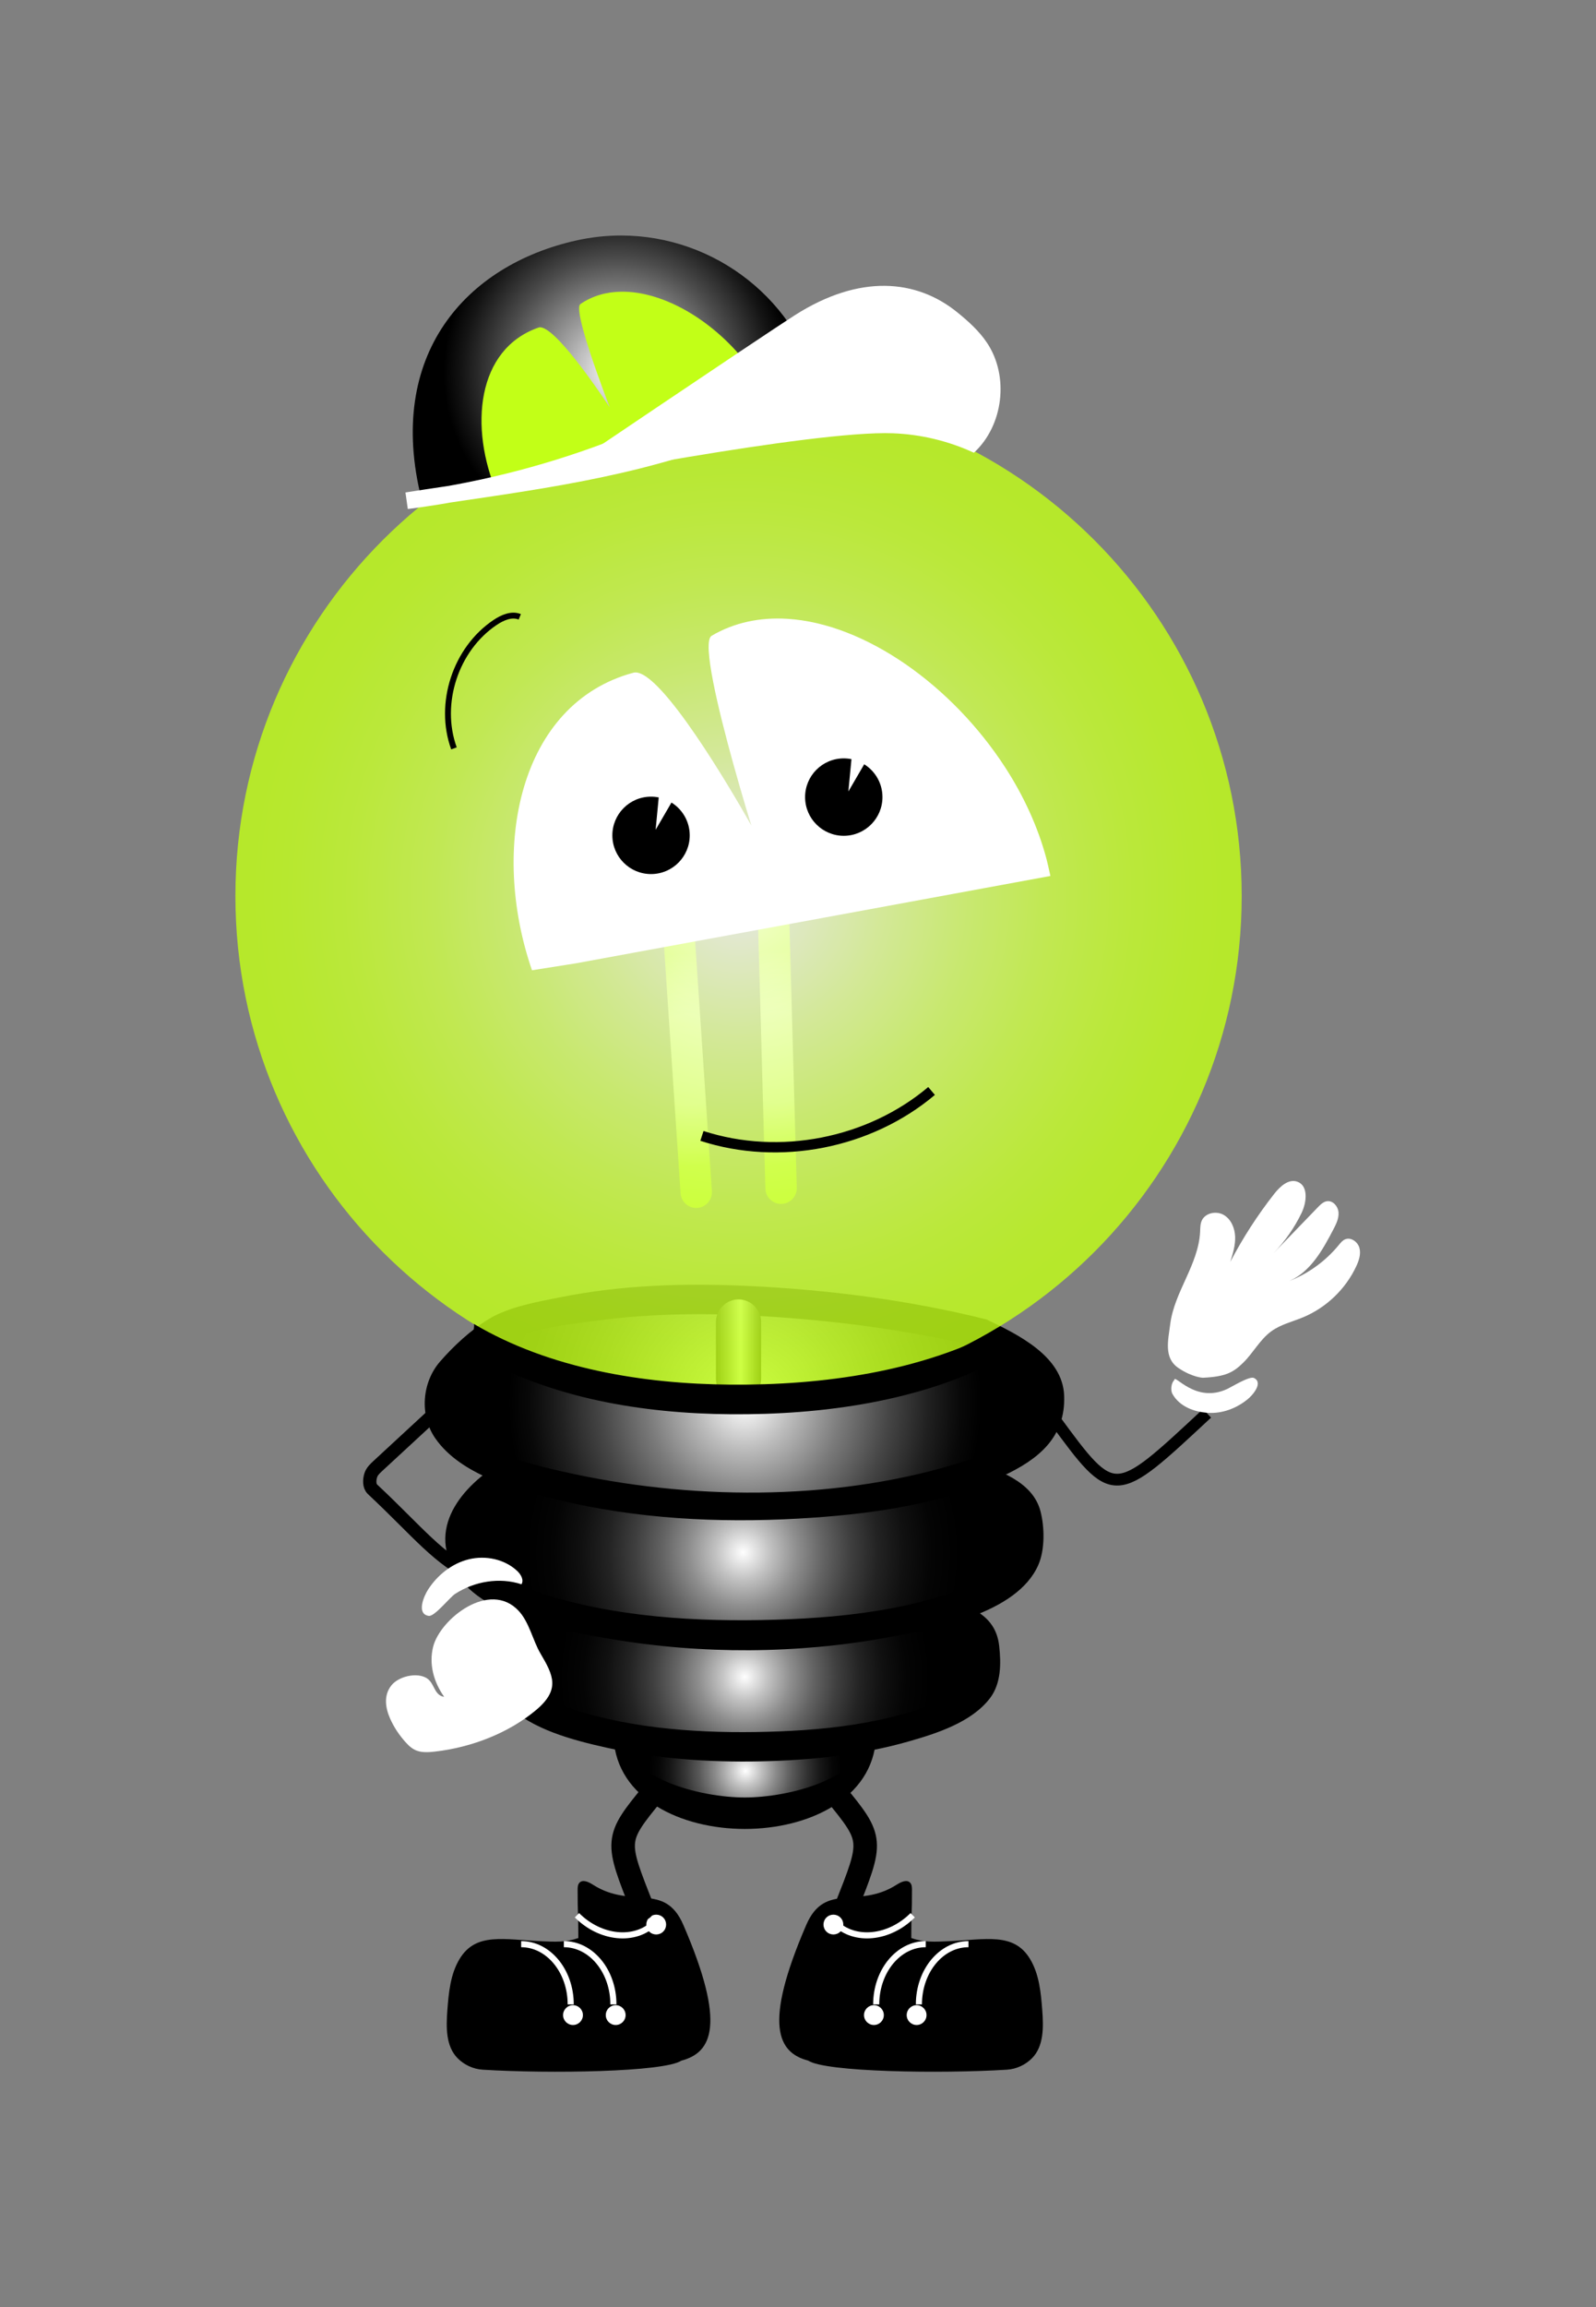 <?xml version="1.0" encoding="UTF-8" standalone="no"?>
<!-- Generator: Adobe Illustrator 16.0.0, SVG Export Plug-In . SVG Version: 6.00 Build 0)  -->

<svg
   xmlns:dc="http://purl.org/dc/elements/1.1/"
   xmlns:cc="http://creativecommons.org/ns#"
   xmlns:rdf="http://www.w3.org/1999/02/22-rdf-syntax-ns#"
   xmlns:svg="http://www.w3.org/2000/svg"
   xmlns="http://www.w3.org/2000/svg"
   xmlns:xlink="http://www.w3.org/1999/xlink"
   xmlns:sodipodi="http://sodipodi.sourceforge.net/DTD/sodipodi-0.dtd"
   xmlns:inkscape="http://www.inkscape.org/namespaces/inkscape"
   version="1.1"
   id="Layer_1"
   x="0px"
   y="0px"
   width="271.196"
   height="391.866"
   viewBox="0 0 271.196 391.866"
   enable-background="new 0 0 1847.91 675"
   xml:space="preserve"
   sodipodi:docname="lumme2.svg"
   inkscape:version="0.92.2 (5c3e80d, 2017-08-06)"><rect x="0" y="0" width="271.196" height="391.866" fill="#808080" stroke="none"/><defs
     id="defs96186"><defs
       id="defs78053"><rect
         height="675"
         width="1847.91"
         id="SVGID_1_"
         x="0"
         y="0" /></defs><clipPath
       id="SVGID_2_"><use
         id="use78055"
         overflow="visible"
         xlink:href="#SVGID_1_"
         style="overflow:visible"
         x="0"
         y="0"
         width="100%"
         height="100%" /></clipPath><defs
       id="defs79361"><rect
         id="SVGID_165_"
         width="1847.908"
         height="675"
         x="0"
         y="0" /></defs><clipPath
       id="SVGID_166_"><use
         xlink:href="#SVGID_165_"
         overflow="visible"
         id="use79363"
         style="overflow:visible"
         x="0"
         y="0"
         width="100%"
         height="100%" /></clipPath><defs
       id="defs78488"><rect
         id="SVGID_50_"
         width="1847.908"
         height="675"
         x="0"
         y="0" /></defs><clipPath
       id="SVGID_51_"><use
         xlink:href="#SVGID_50_"
         overflow="visible"
         id="use78490"
         style="overflow:visible"
         x="0"
         y="0"
         width="100%"
         height="100%" /></clipPath><linearGradient
       id="SVGID_52_"
       gradientUnits="userSpaceOnUse"
       x1="0"
       y1="675.002"
       x2="1"
       y2="675.002"
       gradientTransform="matrix(13.717,-0.8,-0.8,-13.717,755.409,9692.904)"><stop
         offset="0"
         style="stop-color:#000000"
         id="stop78541" /><stop
         offset="0.546"
         style="stop-color:#FFFFFF"
         id="stop78543" /><stop
         offset="1"
         style="stop-color:#000000"
         id="stop78545" /></linearGradient><defs
       id="defs78294"><rect
         id="SVGID_30_"
         width="1847.908"
         height="675"
         x="0"
         y="0" /></defs><clipPath
       id="SVGID_31_"><use
         xlink:href="#SVGID_30_"
         overflow="visible"
         id="use78296"
         style="overflow:visible"
         x="0"
         y="0"
         width="100%"
         height="100%" /></clipPath><defs
       id="defs78727"><rect
         id="SVGID_79_"
         width="1847.908"
         height="675"
         x="0"
         y="0" /></defs><clipPath
       id="SVGID_80_"><use
         xlink:href="#SVGID_79_"
         overflow="visible"
         id="use78729"
         style="overflow:visible"
         x="0"
         y="0"
         width="100%"
         height="100%" /></clipPath><linearGradient
       id="SVGID_81_"
       gradientUnits="userSpaceOnUse"
       x1="0"
       y1="675.002"
       x2="1"
       y2="675.002"
       gradientTransform="matrix(13.717,-0.8,-0.8,-13.717,1257.362,9692.904)"><stop
         offset="0"
         style="stop-color:#000000"
         id="stop78756" /><stop
         offset="0.546"
         style="stop-color:#FFFFFF"
         id="stop78758" /><stop
         offset="1"
         style="stop-color:#000000"
         id="stop78760" /></linearGradient><defs
       id="defs78061"><rect
         id="SVGID_3_"
         width="1847.908"
         height="675"
         x="0"
         y="0" /></defs><clipPath
       id="SVGID_4_"><use
         xlink:href="#SVGID_3_"
         overflow="visible"
         id="use78063"
         style="overflow:visible"
         x="0"
         y="0"
         width="100%"
         height="100%" /></clipPath><defs
       id="defs79122"><rect
         id="SVGID_132_"
         width="1847.908"
         height="675"
         x="0"
         y="0" /></defs><clipPath
       id="SVGID_133_"><use
         xlink:href="#SVGID_132_"
         overflow="visible"
         id="use79124"
         style="overflow:visible"
         x="0"
         y="0"
         width="100%"
         height="100%" /></clipPath><linearGradient
       id="SVGID_134_"
       gradientUnits="userSpaceOnUse"
       x1="0"
       y1="675.002"
       x2="1"
       y2="675.002"
       gradientTransform="matrix(13.717,-0.8,-0.8,-13.717,1012.768,9692.904)"><stop
         offset="0"
         style="stop-color:#000000"
         id="stop79149" /><stop
         offset="0.546"
         style="stop-color:#FFFFFF"
         id="stop79151" /><stop
         offset="1"
         style="stop-color:#000000"
         id="stop79153" /></linearGradient><defs
       id="defs95886"><rect
         id="SVGID_294_"
         width="1847.908"
         height="675"
         x="0"
         y="0" /></defs><clipPath
       id="SVGID_295_"><use
         xlink:href="#SVGID_294_"
         overflow="visible"
         id="use95888"
         style="overflow:visible"
         x="0"
         y="0"
         width="100%"
         height="100%" /></clipPath><defs
       id="defs78344"><path
         id="SVGID_32_"
         d="m 452.567,515.321 c 0,7.633 9.877,13.82 22.062,13.82 12.185,0 22.063,-6.188 22.063,-13.82 z"
         inkscape:connector-curvature="0" /></defs><clipPath
       id="SVGID_33_"><use
         xlink:href="#SVGID_32_"
         overflow="visible"
         id="use78346"
         style="overflow:visible"
         x="0"
         y="0"
         width="100%"
         height="100%" /></clipPath><radialGradient
       id="SVGID_34_"
       cx="0.001"
       cy="674.999"
       r="1"
       gradientTransform="matrix(14.158,-8.174,-8.174,-14.158,5992.096,10078.767)"
       gradientUnits="userSpaceOnUse"><stop
         offset="0"
         style="stop-color:#FFFFFF"
         id="stop78349" /><stop
         offset="0.145"
         style="stop-color:#C7C7C7"
         id="stop78351" /><stop
         offset="0.317"
         style="stop-color:#8B8B8B"
         id="stop78353" /><stop
         offset="0.483"
         style="stop-color:#595959"
         id="stop78355" /><stop
         offset="0.639"
         style="stop-color:#333333"
         id="stop78357" /><stop
         offset="0.781"
         style="stop-color:#171717"
         id="stop78359" /><stop
         offset="0.906"
         style="stop-color:#060606"
         id="stop78361" /><stop
         offset="1"
         style="stop-color:#000000"
         id="stop78363" /></radialGradient><defs
       id="defs78371"><rect
         id="SVGID_35_"
         width="1847.908"
         height="675"
         x="0"
         y="0" /></defs><clipPath
       id="SVGID_36_"><use
         xlink:href="#SVGID_35_"
         overflow="visible"
         id="use78373"
         style="overflow:visible"
         x="0"
         y="0"
         width="100%"
         height="100%" /></clipPath><defs
       id="defs78381"><path
         id="SVGID_37_"
         d="m 431.575,503.686 c 0.504,7.91 19.276,14.352 43.054,14.352 23.778,0 42.941,-6.427 43.055,-14.352 0.071,-5.019 -2.508,-6.237 -10.3,-8.834 l -66.976,-0.398 c -4.543,2.273 -9.153,4.213 -8.833,9.232"
         inkscape:connector-curvature="0" /></defs><clipPath
       id="SVGID_38_"><use
         xlink:href="#SVGID_37_"
         overflow="visible"
         id="use78383"
         style="overflow:visible"
         x="0"
         y="0"
         width="100%"
         height="100%" /></clipPath><radialGradient
       id="SVGID_39_"
       cx="0"
       cy="675"
       r="1"
       gradientTransform="matrix(31.571,0,0,-31.571,474.625,21816.65)"
       gradientUnits="userSpaceOnUse"><stop
         offset="0"
         style="stop-color:#FFFFFF"
         id="stop78386" /><stop
         offset="0.005"
         style="stop-color:#FCFCFC"
         id="stop78388" /><stop
         offset="0.125"
         style="stop-color:#C2C2C2"
         id="stop78390" /><stop
         offset="0.249"
         style="stop-color:#8E8E8E"
         id="stop78392" /><stop
         offset="0.372"
         style="stop-color:#636363"
         id="stop78394" /><stop
         offset="0.496"
         style="stop-color:#3F3F3F"
         id="stop78396" /><stop
         offset="0.62"
         style="stop-color:#232323"
         id="stop78398" /><stop
         offset="0.745"
         style="stop-color:#101010"
         id="stop78400" /><stop
         offset="0.871"
         style="stop-color:#040404"
         id="stop78402" /><stop
         offset="1"
         style="stop-color:#000000"
         id="stop78404" /></radialGradient><defs
       id="defs78412"><rect
         id="SVGID_40_"
         width="1847.908"
         height="675"
         x="0"
         y="0" /></defs><clipPath
       id="SVGID_41_"><use
         xlink:href="#SVGID_40_"
         overflow="visible"
         id="use78414"
         style="overflow:visible"
         x="0"
         y="0"
         width="100%"
         height="100%" /></clipPath><defs
       id="defs78422"><path
         id="SVGID_42_"
         d="m 424.278,482.25 c 0,9.27 22.543,16.784 50.351,16.784 27.809,0 50.352,-7.515 50.352,-16.784 0,-4.634 -2.933,-7.294 -12.046,-10.331 l -78.327,-0.466 c -5.313,2.661 -10.33,7.361 -10.33,10.797"
         inkscape:connector-curvature="0" /></defs><clipPath
       id="SVGID_43_"><use
         xlink:href="#SVGID_42_"
         overflow="visible"
         id="use78424"
         style="overflow:visible"
         x="0"
         y="0"
         width="100%"
         height="100%" /></clipPath><radialGradient
       id="SVGID_44_"
       cx="0"
       cy="675"
       r="1"
       gradientTransform="matrix(34.689,-12.626,-12.626,-34.689,8996.932,23900.096)"
       gradientUnits="userSpaceOnUse"><stop
         offset="0"
         style="stop-color:#FFFFFF"
         id="stop78427" /><stop
         offset="0.005"
         style="stop-color:#FCFCFC"
         id="stop78429" /><stop
         offset="0.125"
         style="stop-color:#C2C2C2"
         id="stop78431" /><stop
         offset="0.249"
         style="stop-color:#8E8E8E"
         id="stop78433" /><stop
         offset="0.372"
         style="stop-color:#636363"
         id="stop78435" /><stop
         offset="0.496"
         style="stop-color:#3F3F3F"
         id="stop78437" /><stop
         offset="0.62"
         style="stop-color:#232323"
         id="stop78439" /><stop
         offset="0.745"
         style="stop-color:#101010"
         id="stop78441" /><stop
         offset="0.871"
         style="stop-color:#040404"
         id="stop78443" /><stop
         offset="1"
         style="stop-color:#000000"
         id="stop78445" /></radialGradient><defs
       id="defs78453"><rect
         id="SVGID_45_"
         width="1847.908"
         height="675"
         x="0"
         y="0" /></defs><clipPath
       id="SVGID_46_"><use
         xlink:href="#SVGID_45_"
         overflow="visible"
         id="use78455"
         style="overflow:visible"
         x="0"
         y="0"
         width="100%"
         height="100%" /></clipPath><defs
       id="defs78463"><path
         id="SVGID_47_"
         d="m 431.709,447.453 c 0,0 -11.077,7.895 -11.077,11.579 0,9.94 24.175,18 53.997,18 29.822,0 53.998,-8.06 53.998,-18 0,-4.971 -12.917,-11.079 -12.917,-11.079 0,0 -23.436,-5.887 -48.703,-5.886 -12.143,0 -24.709,1.36 -35.298,5.386"
         inkscape:connector-curvature="0" /></defs><clipPath
       id="SVGID_48_"><use
         xlink:href="#SVGID_47_"
         overflow="visible"
         id="use78465"
         style="overflow:visible"
         x="0"
         y="0"
         width="100%"
         height="100%" /></clipPath><radialGradient
       id="SVGID_49_"
       cx="0"
       cy="675"
       r="1"
       gradientTransform="matrix(40.133,0,0,-40.133,474.625,27549.461)"
       gradientUnits="userSpaceOnUse"><stop
         offset="0"
         style="stop-color:#FFFFFF"
         id="stop78468" /><stop
         offset="0.197"
         style="stop-color:#BCBCBC"
         id="stop78470" /><stop
         offset="0.413"
         style="stop-color:#7A7A7A"
         id="stop78472" /><stop
         offset="0.61"
         style="stop-color:#464646"
         id="stop78474" /><stop
         offset="0.779"
         style="stop-color:#202020"
         id="stop78476" /><stop
         offset="0.915"
         style="stop-color:#080808"
         id="stop78478" /><stop
         offset="1"
         style="stop-color:#000000"
         id="stop78480" /></radialGradient><defs
       id="defs79161"><path
         id="SVGID_135_"
         d="m 478.895,375.85 c -1.467,0.04 -2.632,1.274 -2.592,2.74 l 1.244,44.649 c 0.042,1.467 1.275,2.632 2.74,2.592 1.467,-0.041 2.632,-1.274 2.592,-2.74 l -1.244,-44.649 c -0.04,-1.44 -1.233,-2.593 -2.666,-2.593 -0.024,0 -0.049,0 -0.074,0.001"
         inkscape:connector-curvature="0" /></defs><clipPath
       id="SVGID_136_"><use
         xlink:href="#SVGID_135_"
         overflow="visible"
         id="use79163"
         style="overflow:visible"
         x="0"
         y="0"
         width="100%"
         height="100%" /></clipPath><radialGradient
       id="SVGID_137_"
       cx="0"
       cy="674.998"
       r="1.001"
       gradientTransform="matrix(17.684,-3.542,-3.542,-17.684,2870.262,12337.467)"
       gradientUnits="userSpaceOnUse"><stop
         offset="0"
         style="stop-color:#FFFFFF"
         id="stop79166" /><stop
         offset="0.109"
         style="stop-color:#FFFFFF"
         id="stop79168" /><stop
         offset="0.416"
         style="stop-color:#FEFFFB"
         id="stop79170" /><stop
         offset="0.486"
         style="stop-color:#F9FFE7"
         id="stop79172" /><stop
         offset="0.631"
         style="stop-color:#EBFFB2"
         id="stop79174" /><stop
         offset="0.835"
         style="stop-color:#D5FF5F"
         id="stop79176" /><stop
         offset="1"
         style="stop-color:#C2FF17"
         id="stop79178" /></radialGradient><defs
       id="defs79186"><rect
         id="SVGID_138_"
         width="1847.908"
         height="675"
         x="0"
         y="0" /></defs><clipPath
       id="SVGID_139_"><use
         xlink:href="#SVGID_138_"
         overflow="visible"
         id="use79188"
         style="overflow:visible"
         x="0"
         y="0"
         width="100%"
         height="100%" /></clipPath><linearGradient
       id="SVGID_140_"
       gradientUnits="userSpaceOnUse"
       x1="0"
       y1="675.002"
       x2="1"
       y2="675.002"
       gradientTransform="matrix(-13.732,0.502,-0.502,-13.732,813.057,9702.419)"><stop
         offset="0"
         style="stop-color:#000000"
         id="stop79191" /><stop
         offset="0.546"
         style="stop-color:#FFFFFF"
         id="stop79193" /><stop
         offset="1"
         style="stop-color:#000000"
         id="stop79195" /></linearGradient><defs
       id="defs79203"><path
         id="SVGID_141_"
         d="m 462.628,376.622 c -1.464,0.097 -2.58,1.375 -2.482,2.839 l 2.988,44.566 c 0.098,1.463 1.375,2.58 2.838,2.482 1.464,-0.099 2.581,-1.376 2.483,-2.839 l -2.989,-44.568 c -0.094,-1.401 -1.271,-2.486 -2.658,-2.486 -0.06,0 -0.12,0.002 -0.18,0.006"
         inkscape:connector-curvature="0" /></defs><clipPath
       id="SVGID_142_"><use
         xlink:href="#SVGID_141_"
         overflow="visible"
         id="use79205"
         style="overflow:visible"
         x="0"
         y="0"
         width="100%"
         height="100%" /></clipPath><radialGradient
       id="SVGID_143_"
       cx="0"
       cy="675"
       r="1"
       gradientTransform="matrix(-17.94,-1.852,1.852,-17.94,-785.773,12510.881)"
       gradientUnits="userSpaceOnUse"><stop
         offset="0"
         style="stop-color:#FFFFFF"
         id="stop79208" /><stop
         offset="0.109"
         style="stop-color:#FFFFFF"
         id="stop79210" /><stop
         offset="0.416"
         style="stop-color:#FEFFFB"
         id="stop79212" /><stop
         offset="0.486"
         style="stop-color:#F9FFE7"
         id="stop79214" /><stop
         offset="0.631"
         style="stop-color:#EBFFB2"
         id="stop79216" /><stop
         offset="0.835"
         style="stop-color:#D5FF5F"
         id="stop79218" /><stop
         offset="1"
         style="stop-color:#C2FF17"
         id="stop79220" /></radialGradient><defs
       id="defs79228"><rect
         id="SVGID_144_"
         width="1847.908"
         height="675"
         x="0"
         y="0" /></defs><clipPath
       id="SVGID_145_"><use
         xlink:href="#SVGID_144_"
         overflow="visible"
         id="use79230"
         style="overflow:visible"
         x="0"
         y="0"
         width="100%"
         height="100%" /></clipPath><defs
       id="defs79238"><path
         id="SVGID_146_"
         d="m 469.151,445.881 v 9.667 c 0,2.108 1.725,3.833 3.833,3.833 2.108,0 3.833,-1.725 3.833,-3.833 v -9.667 c 0,-2.107 -1.725,-3.833 -3.833,-3.833 -2.108,0 -3.833,1.725 -3.833,3.833"
         inkscape:connector-curvature="0" /></defs><clipPath
       id="SVGID_147_"><use
         xlink:href="#SVGID_146_"
         overflow="visible"
         id="use79240"
         style="overflow:visible"
         x="0"
         y="0"
         width="100%"
         height="100%" /></clipPath><linearGradient
       id="SVGID_148_"
       gradientUnits="userSpaceOnUse"
       x1="0"
       y1="675"
       x2="0.999"
       y2="675"
       gradientTransform="matrix(7.667,0,0,-7.667,469.152,5625.715)"><stop
         offset="0"
         style="stop-color:#000000"
         id="stop79243" /><stop
         offset="0.546"
         style="stop-color:#FFFFFF"
         id="stop79245" /><stop
         offset="1"
         style="stop-color:#000000"
         id="stop79247" /></linearGradient><defs
       id="defs79255"><rect
         id="SVGID_149_"
         width="1847.908"
         height="675"
         x="0"
         y="0" /></defs><clipPath
       id="SVGID_150_"><use
         xlink:href="#SVGID_149_"
         overflow="visible"
         id="use79257"
         style="overflow:visible"
         x="0"
         y="0"
         width="100%"
         height="100%" /></clipPath><defs
       id="defs79302"><path
         id="SVGID_156_"
         d="m 445.435,262.193 c -18.74,4.17 -32.483,19.412 -26.317,43.947 l 67.801,-17.567 c -3.605,-16.198 -17.968,-27.218 -33.9,-27.218 -2.501,0 -5.041,0.272 -7.584,0.838"
         inkscape:connector-curvature="0" /></defs><clipPath
       id="SVGID_157_"><use
         xlink:href="#SVGID_156_"
         overflow="visible"
         id="use79304"
         style="overflow:visible"
         x="0"
         y="0"
         width="100%"
         height="100%" /></clipPath><radialGradient
       id="SVGID_158_"
       cx="0"
       cy="675"
       r="1"
       gradientTransform="matrix(29.42,2.227,2.227,-29.42,-1050.806,20143.182)"
       gradientUnits="userSpaceOnUse"><stop
         offset="0"
         style="stop-color:#FFFFFF"
         id="stop79307" /><stop
         offset="0.328"
         style="stop-color:#A2A2A2"
         id="stop79309" /><stop
         offset="0.657"
         style="stop-color:#4B4B4B"
         id="stop79311" /><stop
         offset="0.888"
         style="stop-color:#151515"
         id="stop79313" /><stop
         offset="1"
         style="stop-color:#000000"
         id="stop79315" /></radialGradient><defs
       id="defs79323"><polygon
         id="SVGID_159_"
         points="426.125,304.742 492.982,295.94 473.66,255.688 421.23,267.564 " /></defs><clipPath
       id="SVGID_160_"><use
         xlink:href="#SVGID_159_"
         overflow="visible"
         id="use79325"
         style="overflow:visible"
         x="0"
         y="0"
         width="100%"
         height="100%" /></clipPath><defs
       id="defs79335"><rect
         id="SVGID_161_"
         width="1847.908"
         height="675"
         x="0"
         y="0" /></defs><clipPath
       id="SVGID_162_"><use
         xlink:href="#SVGID_161_"
         overflow="visible"
         id="use79337"
         style="overflow:visible"
         x="0"
         y="0"
         width="100%"
         height="100%" /></clipPath><defs
       id="defs79349"><polygon
         id="SVGID_163_"
         points="429.197,388.789 549.765,376.553 520.14,301.718 424.353,316.403 " /></defs><clipPath
       id="SVGID_164_"><use
         xlink:href="#SVGID_163_"
         overflow="visible"
         id="use79351"
         style="overflow:visible"
         x="0"
         y="0"
         width="100%"
         height="100%" /></clipPath><defs
       id="defs79261"><rect
         id="SVGID_151_"
         x="387.685"
         y="288.04"
         width="170.992"
         height="170.992" /></defs><clipPath
       id="SVGID_152_"><use
         xlink:href="#SVGID_151_"
         overflow="visible"
         id="use79263"
         style="overflow:visible"
         x="0"
         y="0"
         width="100%"
         height="100%" /></clipPath><defs
       id="defs79267"><path
         inkscape:connector-curvature="0"
         d="m 558.677,373.536 c 0,47.218 -38.278,85.496 -85.496,85.496 -47.218,0 -85.495,-38.278 -85.495,-85.496 0,-47.218 38.277,-85.496 85.495,-85.496 47.218,0 85.496,38.278 85.496,85.496"
         id="SVGID_153_" /></defs><clipPath
       id="SVGID_154_"><use
         height="100%"
         width="100%"
         y="0"
         x="0"
         style="overflow:visible"
         id="use79269"
         overflow="visible"
         xlink:href="#SVGID_153_" /></clipPath><radialGradient
       gradientUnits="userSpaceOnUse"
       gradientTransform="matrix(85.496,0,0,-85.496,473.188,58083.18)"
       r="1"
       cy="675"
       cx="-0"
       id="SVGID_155_"><stop
         id="stop79272"
         style="stop-color:#FFFFFF"
         offset="0" /><stop
         id="stop79274"
         style="stop-color:#F4FFD5"
         offset="0.115" /><stop
         id="stop79276"
         style="stop-color:#E5FF9C"
         offset="0.29" /><stop
         id="stop79278"
         style="stop-color:#D8FF6C"
         offset="0.459" /><stop
         id="stop79280"
         style="stop-color:#CFFF47"
         offset="0.619" /><stop
         id="stop79282"
         style="stop-color:#C8FF2D"
         offset="0.766" /><stop
         id="stop79284"
         style="stop-color:#C3FF1D"
         offset="0.898" /><stop
         id="stop79286"
         style="stop-color:#C2FF17"
         offset="1" /></radialGradient><clipPath
       id="SVGID_166_-3"><use
         xlink:href="#SVGID_165_"
         overflow="visible"
         id="use79363-6"
         style="overflow:visible"
         x="0"
         y="0"
         width="100%"
         height="100%" /></clipPath><clipPath
       id="clipPath21761"><use
         xlink:href="#SVGID_165_"
         overflow="visible"
         id="use21759"
         style="overflow:visible"
         x="0"
         y="0"
         width="100%"
         height="100%" /></clipPath></defs><sodipodi:namedview
     pagecolor="#ffffff"
     bordercolor="#666666"
     borderopacity="1"
     objecttolerance="10"
     gridtolerance="10"
     guidetolerance="10"
     inkscape:pageopacity="0"
     inkscape:pageshadow="2"
     inkscape:window-width="1920"
     inkscape:window-height="1003"
     id="namedview96184"
     showgrid="false"
     inkscape:zoom="1.4292128"
     inkscape:cx="282.84271"
     inkscape:cy="134.35029"
     inkscape:window-x="0"
     inkscape:window-y="24"
     inkscape:window-maximized="1"
     inkscape:current-layer="Layer_1"
     showguides="false"
     fit-margin-top="40"
     fit-margin-left="40"
     fit-margin-right="40"
     fit-margin-bottom="40" /><g
     inkscape:groupmode="layer"
     id="layer1"
     inkscape:label="v1"
     style="display:inline"
     transform="translate(-90.123,-221.355)"><path
       style="fill:none;stroke:#000000;stroke-width:2;stroke-linecap:butt;stroke-linejoin:miter;stroke-miterlimit:4;stroke-dasharray:none;stroke-opacity:1"
       d="m 269.309,462.417 c 10.209,13.894 10.038,13.751 25.919,-1.023"
       id="armright"
       inkscape:connector-curvature="0"
       sodipodi:nodetypes="cc" /><g
       id="handright"
       inkscape:label="#g1702"><path
         transform="matrix(0.559,-0.616,0.616,0.559,-154.018,385.584)"
         inkscape:label="#path78742"
         style="fill:#ffffff"
         inkscape:connector-curvature="0"
         id="palmright"
         d="m 298.37,450.676 c -0.543,-3.668 2.784,-5.391 5.5,-7.293 2.717,-1.903 5.952,-2.887 9.109,-3.902 3.158,-1.015 6.372,-2.131 8.938,-4.232 0.603,-0.495 1.188,-1.054 1.929,-1.299 1.658,-0.55 3.523,0.834 3.886,2.543 0.364,1.709 -0.477,3.496 -1.729,4.714 -1.253,1.219 -2.869,1.978 -4.453,2.715 5.34,-1.391 10.809,-2.291 16.314,-2.685 1.898,-0.135 4.275,0.071 4.998,1.832 0.923,2.246 -1.809,4.232 -4.138,4.922 -3.225,0.955 -6.603,1.39 -9.965,1.283 4.358,0.136 8.715,0.271 13.072,0.407 0.765,0.023 1.594,0.071 2.175,0.569 0.934,0.8 0.696,2.404 -0.161,3.286 -0.856,0.883 -2.109,1.229 -3.299,1.541 -4.541,1.188 -9.512,2.346 -13.785,0.404 3.754,1.868 7.992,2.754 12.18,2.546 0.591,-0.029 1.208,-0.075 1.747,0.167 1.185,0.533 1.38,2.273 0.675,3.365 -0.704,1.093 -1.987,1.653 -3.229,2.036 -4.914,1.515 -10.39,1.122 -15.038,-1.078 -2.107,-0.998 -4.084,-2.362 -6.364,-2.852 -2.838,-0.606 -5.783,0.219 -8.68,0.049 -2.897,-0.17 -4.557,-0.789 -7.807,-4.039 0,10e-4 -1.375,-1.624 -1.875,-4.999"
         clip-path="url(#SVGID_80_)"
         inkscape:transform-center-x="-19.972434"
         inkscape:transform-center-y="-10.181071" /><path
         transform="matrix(0.559,-0.616,0.616,0.559,-154.018,385.584)"
         inkscape:label="#path78744"
         style="fill:#ffffff"
         inkscape:connector-curvature="0"
         id="wristright"
         d="m 295.995,451.676 c -0.866,-0.1 -2.103,0.796 -2.375,1.625 -0.913,2.78 0.208,5.672 2.028,7.964 1.82,2.292 4.616,3.708 7.511,4.135 1.417,0.209 4.669,0.096 4.065,-1.964 -0.283,-0.961 -4.253,-2.096 -5.272,-2.513 -6.707,-2.747 -4.957,-10.247 -5.957,-9.247"
         clip-path="url(#SVGID_80_)" /><circle
         r="1.421"
         cy="461.362"
         cx="294.827"
         id="wristjointright"
         style="fill:none;stroke:none"
         inkscape:label="#path7985" /></g><path
       clip-path="url(#SVGID_51_)"
       d="m 217.063,443.858 c -0.422,-2.335 -0.633,-4.331 -0.633,-6.03 0,-4.987 1.814,-7.428 5.417,-8.408 0.502,-0.136 1.022,-0.201 1.54,-0.201 2.569,0 5.078,1.605 5.078,4.025 0,0.199 -0.017,0.403 -0.052,0.613 -0.384,0.742 -1.149,1.074 -1.97,1.074 -0.958,0 -1.99,-0.451 -2.58,-1.227 -0.927,-1.22 -1.076,-2.815 -1.076,-4.375 0,-0.281 0.005,-0.562 0.011,-0.839 0.039,-1.823 0.078,-3.646 0.117,-5.469 v 0 c -0.039,1.823 -0.078,3.646 -0.117,5.469 -0.006,0.277 -0.011,0.558 -0.011,0.839 0,1.56 0.148,3.155 1.076,4.375 0.59,0.775 1.623,1.227 2.58,1.227 0.821,0 1.586,-0.332 1.97,-1.074 0.035,-0.21 0.052,-0.414 0.052,-0.613 0,-2.42 -2.509,-4.025 -5.078,-4.025 -0.518,0 -1.038,0.065 -1.54,0.201 -3.603,0.98 -5.417,3.421 -5.417,8.408 0,1.699 0.211,3.695 0.633,6.03 z"
       id="path78548"
       style="fill:url(#SVGID_52_)"
       inkscape:connector-curvature="0" /><g
       id="g78592"
       clip-path="url(#SVGID_2_)"><defs
         id="defs78578"><rect
           y="0"
           x="0"
           height="675"
           width="1847.908"
           id="SVGID_56_" /></defs><clipPath
         id="SVGID_57_"><use
           height="100%"
           width="100%"
           y="0"
           x="0"
           style="overflow:visible"
           id="use78580"
           overflow="visible"
           xlink:href="#SVGID_56_" /></clipPath><linearGradient
         gradientTransform="matrix(-13.732,0.502,-0.502,-13.732,555.689,9702.419)"
         y2="675.002"
         x2="1"
         y1="675.002"
         x1="0"
         gradientUnits="userSpaceOnUse"
         id="SVGID_58_"><stop
           id="stop78583"
           style="stop-color:#000000"
           offset="0" /><stop
           id="stop78585"
           style="stop-color:#FFFFFF"
           offset="0.546" /><stop
           id="stop78587"
           style="stop-color:#000000"
           offset="1" /></linearGradient><path
         inkscape:connector-curvature="0"
         style="fill:url(#SVGID_58_)"
         id="path78590"
         d="m 216.145,443.902 c 0.111,-1.314 0.167,-2.518 0.167,-3.618 0,-6.69 -2.059,-9.572 -6.294,-10.303 -0.323,-0.056 -0.649,-0.082 -0.976,-0.082 -2.651,0 -5.265,1.766 -5.265,4.188 0,0.302 0.04,0.612 0.125,0.932 0.4,0.623 1.069,0.896 1.785,0.896 1.033,0 2.166,-0.57 2.729,-1.479 0.565,-0.91 0.733,-1.966 0.733,-3.048 0,-0.748 -0.081,-1.509 -0.167,-2.243 -0.211,-1.812 -0.422,-3.622 -0.634,-5.433 v 0 c 0.212,1.811 0.423,3.621 0.634,5.433 0.086,0.734 0.167,1.495 0.167,2.243 0,1.082 -0.168,2.138 -0.733,3.048 -0.563,0.908 -1.696,1.479 -2.729,1.479 -0.716,0 -1.385,-0.273 -1.785,-0.896 -0.085,-0.319 -0.125,-0.63 -0.125,-0.932 0,-2.423 2.613,-4.188 5.265,-4.188 0.327,0 0.653,0.026 0.976,0.082 4.236,0.73 6.294,3.612 6.294,10.303 0,1.101 -0.056,2.304 -0.167,3.618 z"
         clip-path="url(#SVGID_57_)" /></g><g
       id="body"
       inkscape:label="#g21975"><path
         style="fill:none;stroke:#000000;stroke-width:2.26;stroke-miterlimit:10"
         inkscape:connector-curvature="0"
         id="path78539"
         d="m 164.794,460.665 c -3.488,3.224 -6.976,6.446 -10.464,9.67 -0.486,0.449 -0.99,0.927 -1.196,1.556 -0.258,0.788 -0.305,1.854 0.301,2.42 7.699,7.2 11.296,12.039 17.377,14.692"
         stroke-miterlimit="10"
         clip-path="url(#SVGID_51_)" /><g
         clip-path="url(#SVGID_2_)"
         id="g78174"><defs
           id="defs78150"><path
             id="SVGID_12_"
             d="m 194.62,515.321 c 0,7.633 9.877,13.82 22.062,13.82 12.185,0 22.063,-6.188 22.063,-13.82 z"
             inkscape:connector-curvature="0" /></defs><clipPath
           id="SVGID_13_"><use
             xlink:href="#SVGID_12_"
             overflow="visible"
             id="use78152"
             style="overflow:visible"
             x="0"
             y="0"
             width="100%"
             height="100%" /></clipPath><radialGradient
           id="SVGID_14_"
           cx="0.001"
           cy="675"
           r="0.999"
           gradientTransform="matrix(14.158,-8.174,-8.174,-14.158,5734.146,10078.767)"
           gradientUnits="userSpaceOnUse"><stop
             offset="0"
             style="stop-color:#FFFFFF"
             id="stop78155" /><stop
             offset="0.145"
             style="stop-color:#C7C7C7"
             id="stop78157" /><stop
             offset="0.317"
             style="stop-color:#8B8B8B"
             id="stop78159" /><stop
             offset="0.483"
             style="stop-color:#595959"
             id="stop78161" /><stop
             offset="0.639"
             style="stop-color:#333333"
             id="stop78163" /><stop
             offset="0.781"
             style="stop-color:#171717"
             id="stop78165" /><stop
             offset="0.906"
             style="stop-color:#060606"
             id="stop78167" /><stop
             offset="1"
             style="stop-color:#000000"
             id="stop78169" /></radialGradient><polygon
           clip-path="url(#SVGID_13_)"
           points="205.651,548.249 188.635,518.776 227.714,496.214 244.729,525.687 "
           id="polygon78172"
           style="fill:url(#SVGID_14_)" /></g><g
         clip-path="url(#SVGID_2_)"
         id="g78184"><defs
           id="defs78177"><rect
             id="SVGID_15_"
             width="1847.908"
             height="675"
             x="0"
             y="0" /></defs><clipPath
           id="SVGID_16_"><use
             xlink:href="#SVGID_15_"
             overflow="visible"
             id="use78179"
             style="overflow:visible"
             x="0"
             y="0"
             width="100%"
             height="100%" /></clipPath><path
           clip-path="url(#SVGID_16_)"
           d="m 238.507,514.06 c -0.555,9.46 -14.481,12.582 -21.825,12.582 -7.343,0 -21.271,-3.124 -21.825,-12.582 -0.181,-3.066 -0.525,1.676 -0.475,2.523 1.205,20.535 43.395,20.538 44.6,0 0.051,-0.877 -0.295,-5.563 -0.475,-2.523"
           id="path78182"
           inkscape:connector-curvature="0" /></g><g
         clip-path="url(#SVGID_2_)"
         id="g78215"><defs
           id="defs78187"><path
             id="SVGID_17_"
             d="m 173.628,503.686 c 0.505,7.91 19.276,14.352 43.054,14.352 23.778,0 42.942,-6.427 43.054,-14.352 0.071,-5.019 -2.508,-6.237 -10.299,-8.834 l -66.976,-0.398 c -4.544,2.273 -9.153,4.213 -8.833,9.232"
             inkscape:connector-curvature="0" /></defs><clipPath
           id="SVGID_18_"><use
             xlink:href="#SVGID_17_"
             overflow="visible"
             id="use78189"
             style="overflow:visible"
             x="0"
             y="0"
             width="100%"
             height="100%" /></clipPath><radialGradient
           id="SVGID_19_"
           cx="0"
           cy="675"
           r="1"
           gradientTransform="matrix(31.571,0,0,-31.571,216.672,21816.65)"
           gradientUnits="userSpaceOnUse"><stop
             offset="0"
             style="stop-color:#FFFFFF"
             id="stop78192" /><stop
             offset="0.005"
             style="stop-color:#FCFCFC"
             id="stop78194" /><stop
             offset="0.125"
             style="stop-color:#C2C2C2"
             id="stop78196" /><stop
             offset="0.249"
             style="stop-color:#8E8E8E"
             id="stop78198" /><stop
             offset="0.372"
             style="stop-color:#636363"
             id="stop78200" /><stop
             offset="0.496"
             style="stop-color:#3F3F3F"
             id="stop78202" /><stop
             offset="0.62"
             style="stop-color:#232323"
             id="stop78204" /><stop
             offset="0.745"
             style="stop-color:#101010"
             id="stop78206" /><stop
             offset="0.871"
             style="stop-color:#040404"
             id="stop78208" /><stop
             offset="1"
             style="stop-color:#000000"
             id="stop78210" /></radialGradient><rect
           x="173.308"
           y="494.453"
           clip-path="url(#SVGID_18_)"
           width="86.499"
           height="23.584"
           id="rect78213"
           style="fill:url(#SVGID_19_)" /></g><g
         clip-path="url(#SVGID_2_)"
         id="g78225"><defs
           id="defs78218"><rect
             id="SVGID_20_"
             width="1847.908"
             height="675"
             x="0"
             y="0" /></defs><clipPath
           id="SVGID_21_"><use
             xlink:href="#SVGID_20_"
             overflow="visible"
             id="use78220"
             style="overflow:visible"
             x="0"
             y="0"
             width="100%"
             height="100%" /></clipPath><path
           clip-path="url(#SVGID_21_)"
           d="m 249.437,497.352 c 2.363,0.798 10.443,2.762 9.574,6.37 -0.685,2.843 -5.633,5.042 -7.949,6.077 -10.003,4.472 -21.685,5.563 -32.513,5.725 -11.105,0.165 -22.809,-0.768 -33.318,-4.615 -3.355,-1.228 -7.094,-2.824 -9.547,-5.532 -1.656,-1.827 -1.773,-2.607 0.094,-4.446 1.824,-1.796 4.43,-2.857 6.682,-3.977 0.95,-0.472 -0.291,-4.855 0,-5 -5.304,2.636 -9.053,4.795 -9.097,11.067 -0.023,3.177 0.517,5.655 2.889,7.919 4.366,4.167 11.144,5.947 16.851,7.223 8.623,1.927 17.552,2.53 26.37,2.342 8.412,-0.181 16.946,-1.068 25.059,-3.385 4.721,-1.348 10.706,-3.248 13.82,-7.356 1.893,-2.496 1.882,-5.864 1.553,-8.864 -0.623,-5.673 -5.647,-6.919 -10.468,-8.547 0.115,0.038 -0.849,4.711 0,4.999"
           id="path78223"
           inkscape:connector-curvature="0" /></g><g
         clip-path="url(#SVGID_2_)"
         id="g78256"><defs
           id="defs78228"><path
             id="SVGID_22_"
             d="m 166.331,482.25 c 0,9.27 22.543,16.784 50.351,16.784 27.808,0 50.352,-7.515 50.352,-16.784 0,-4.634 -2.934,-7.294 -12.045,-10.331 l -78.328,-0.466 c -5.314,2.661 -10.33,7.361 -10.33,10.797"
             inkscape:connector-curvature="0" /></defs><clipPath
           id="SVGID_23_"><use
             xlink:href="#SVGID_22_"
             overflow="visible"
             id="use78230"
             style="overflow:visible"
             x="0"
             y="0"
             width="100%"
             height="100%" /></clipPath><radialGradient
           id="SVGID_24_"
           cx="0"
           cy="675.001"
           r="1"
           gradientTransform="matrix(34.689,-12.626,-12.626,-34.689,8738.994,23900.096)"
           gradientUnits="userSpaceOnUse"><stop
             offset="0"
             style="stop-color:#FFFFFF"
             id="stop78233" /><stop
             offset="0.005"
             style="stop-color:#FCFCFC"
             id="stop78235" /><stop
             offset="0.125"
             style="stop-color:#C2C2C2"
             id="stop78237" /><stop
             offset="0.249"
             style="stop-color:#8E8E8E"
             id="stop78239" /><stop
             offset="0.372"
             style="stop-color:#636363"
             id="stop78241" /><stop
             offset="0.496"
             style="stop-color:#3F3F3F"
             id="stop78243" /><stop
             offset="0.62"
             style="stop-color:#232323"
             id="stop78245" /><stop
             offset="0.745"
             style="stop-color:#101010"
             id="stop78247" /><stop
             offset="0.871"
             style="stop-color:#040404"
             id="stop78249" /><stop
             offset="1"
             style="stop-color:#000000"
             id="stop78251" /></radialGradient><polygon
           clip-path="url(#SVGID_23_)"
           points="178.111,531.399 157.467,474.68 255.254,439.088 275.898,495.808 "
           id="polygon78254"
           style="fill:url(#SVGID_24_)" /></g><g
         clip-path="url(#SVGID_2_)"
         id="g78266"><defs
           id="defs78259"><rect
             id="SVGID_25_"
             width="1847.908"
             height="675"
             x="0"
             y="0" /></defs><clipPath
           id="SVGID_26_"><use
             xlink:href="#SVGID_25_"
             overflow="visible"
             id="use78261"
             style="overflow:visible"
             x="0"
             y="0"
             width="100%"
             height="100%" /></clipPath><path
           clip-path="url(#SVGID_26_)"
           d="m 254.989,474.419 c 2.852,0.985 12.002,3.793 11.425,7.9 -0.445,3.172 -6.018,5.881 -8.479,7.057 -11.683,5.583 -25.665,6.894 -38.43,7.129 -13.393,0.247 -27.579,-0.814 -40.235,-5.525 -3.809,-1.418 -8.071,-3.244 -10.807,-6.382 -0.626,-0.718 -1.112,-1.428 -1.513,-2.278 -0.312,-0.929 -0.338,-0.808 -0.077,0.362 0.185,-0.35 0.37,-0.699 0.555,-1.047 1.363,-1.06 2.376,-2.953 3.781,-4.129 1.68,-1.406 3.529,-2.519 5.452,-3.553 0.968,-0.521 -0.332,-4.821 0,-5 -6.627,3.564 -13.91,10.659 -9.555,18.791 4.42,8.253 18.633,10.584 26.753,11.971 15.462,2.64 31.784,2.572 47.212,-0.277 7.71,-1.425 21.847,-3.953 25.49,-12.297 1.134,-2.598 1.065,-6.389 0.374,-9.081 -1.342,-5.232 -7.428,-7.079 -11.946,-8.641 0.125,0.043 -0.856,4.704 0,5"
           id="path78264"
           inkscape:connector-curvature="0" /></g><g
         clip-path="url(#SVGID_2_)"
         id="g78291"><defs
           id="defs78269"><path
             id="SVGID_27_"
             d="m 173.763,447.453 c 0,0 -11.078,7.895 -11.078,11.579 0,9.94 24.176,18 53.997,18 29.822,0 53.998,-8.06 53.998,-18 0,-4.971 -12.917,-11.079 -12.917,-11.079 0,0 -23.436,-5.887 -48.703,-5.886 -12.142,0 -24.709,1.36 -35.297,5.386"
             inkscape:connector-curvature="0" /></defs><clipPath
           id="SVGID_28_"><use
             xlink:href="#SVGID_27_"
             overflow="visible"
             id="use78271"
             style="overflow:visible"
             x="0"
             y="0"
             width="100%"
             height="100%" /></clipPath><radialGradient
           id="SVGID_29_"
           cx="0"
           cy="675"
           r="1"
           gradientTransform="matrix(40.133,0,0,-40.133,216.688,27549.461)"
           gradientUnits="userSpaceOnUse"><stop
             offset="0"
             style="stop-color:#FFFFFF"
             id="stop78274" /><stop
             offset="0.197"
             style="stop-color:#BCBCBC"
             id="stop78276" /><stop
             offset="0.413"
             style="stop-color:#7A7A7A"
             id="stop78278" /><stop
             offset="0.61"
             style="stop-color:#464646"
             id="stop78280" /><stop
             offset="0.779"
             style="stop-color:#202020"
             id="stop78282" /><stop
             offset="0.915"
             style="stop-color:#080808"
             id="stop78284" /><stop
             offset="1"
             style="stop-color:#000000"
             id="stop78286" /></radialGradient><rect
           x="162.685"
           y="442.066"
           clip-path="url(#SVGID_28_)"
           width="107.995"
           height="34.966"
           id="rect78289"
           style="fill:url(#SVGID_29_)" /></g><path
         inkscape:connector-curvature="0"
         id="path78299"
         d="m 257.763,450.453 c 1.917,0.918 3.786,1.966 5.58,3.105 1.477,0.938 2.948,1.939 4.246,3.116 0.638,0.58 1.207,1.486 1.892,1.987 0.332,0.434 0.607,0.901 0.825,1.402 0.28,-2.097 0.267,-2.591 -0.041,-1.479 -0.557,0.323 -1.428,2.655 -2.013,3.3 -0.953,1.05 -2.108,1.924 -3.282,2.712 -3.263,2.188 -7.008,3.657 -10.726,4.863 -20.721,6.722 -45.123,6.783 -66.299,2.313 -7.322,-1.546 -15.912,-3.671 -21.674,-8.778 -1.144,-1.014 -1.868,-2.121 -2.747,-3.336 -0.03,-0.041 -0.65,-1.526 -0.575,-1.554 0.03,0.727 0.061,1.454 0.091,2.181 0.213,-0.467 0.47,-0.908 0.771,-1.323 2.728,-2.156 4.937,-5.162 7.756,-7.359 5.513,-4.297 13.917,-5.181 20.67,-6.043 9.239,-1.18 18.612,-1.213 27.898,-0.643 12.598,0.773 25.363,2.476 37.628,5.536 0.01,0.002 0.76,-4.811 0,-5 -13.131,-3.276 -26.842,-5.044 -40.339,-5.684 -10.685,-0.506 -21.525,-0.205 -32.039,1.903 -3.993,0.801 -8.731,1.603 -12.236,3.729 -2.998,1.818 -5.993,4.6 -8.268,7.224 -3.046,3.514 -3.52,9.092 -0.784,13.027 4.388,6.312 13.959,8.778 20.975,10.474 13.231,3.198 27.17,3.92 40.725,3.149 11.63,-0.66 23.995,-2.266 34.668,-7.207 6.13,-2.837 10.759,-6.603 10.48,-13.701 -0.263,-6.681 -7.848,-10.359 -13.182,-12.914 0.284,0.136 -0.951,4.545 0,5"
         clip-path="url(#SVGID_31_)" /><g
         clip-path="url(#SVGID_2_)"
         id="g78644"><defs
           id="defs78630"><path
             id="SVGID_64_"
             d="m 211.784,445.881 v 9.667 c 0,2.108 1.726,3.833 3.834,3.833 2.108,0 3.833,-1.725 3.833,-3.833 v -9.667 c 0,-2.107 -1.725,-3.833 -3.833,-3.833 -2.108,0 -3.834,1.725 -3.834,3.833"
             inkscape:connector-curvature="0" /></defs><clipPath
           id="SVGID_65_"><use
             xlink:href="#SVGID_64_"
             overflow="visible"
             id="use78632"
             style="overflow:visible"
             x="0"
             y="0"
             width="100%"
             height="100%" /></clipPath><linearGradient
           id="SVGID_66_"
           gradientUnits="userSpaceOnUse"
           x1="-0"
           y1="675"
           x2="0.999"
           y2="675"
           gradientTransform="matrix(7.667,0,0,-7.667,211.785,5625.715)"><stop
             offset="0"
             style="stop-color:#000000"
             id="stop78635" /><stop
             offset="0.546"
             style="stop-color:#FFFFFF"
             id="stop78637" /><stop
             offset="1"
             style="stop-color:#000000"
             id="stop78639" /></linearGradient><rect
           x="211.784"
           y="442.048"
           clip-path="url(#SVGID_65_)"
           width="7.667"
           height="17.333"
           id="rect78642"
           style="fill:url(#SVGID_66_)" /></g><ellipse
         ry="0.657"
         rx="0.626"
         inkscape:label="#circle7971"
         cy="462.347"
         cx="269.479"
         id="shoulderright"
         style="fill:none;stroke:none;stroke-width:0.595" /><circle
         r="1.362"
         cy="525.428"
         cx="231.958"
         id="hipjointright"
         style="display:inline;fill:#000000;stroke:none;stroke-width:1.264"
         inkscape:label="#circle7969" /><circle
         inkscape:label="#circle7969"
         style="display:inline;fill:#000000;stroke:none;stroke-width:1.264"
         id="hipjointleft"
         cx="199.958"
         cy="525.428"
         r="1.362" /><path
         transform="translate(-245.791,6.704)"
         style="display:inline;fill:#ffffff"
         inkscape:connector-curvature="0"
         id="path79374"
         d="m 424.525,483.728 c 0.452,-0.746 -0.114,-1.696 -0.753,-2.29 -2.145,-1.99 -5.355,-2.649 -8.198,-1.953 -2.842,0.696 -5.296,2.645 -6.893,5.097 -0.782,1.201 -2.037,4.203 0.086,4.514 0.992,0.146 3.562,-3.141 4.486,-3.74 3.275,-2.127 7.532,-2.858 11.272,-1.628"
         clip-path="url(#SVGID_166_-3)" /><path
         transform="translate(-245.791,6.704)"
         style="display:inline;fill:#ffffff"
         inkscape:connector-curvature="0"
         id="path79376"
         d="m 426.975,505.113 c -4.492,3.751 -10.697,6.294 -17.16,7.031 -1.014,0.115 -2.087,0.183 -2.998,-0.128 -0.819,-0.28 -1.405,-0.831 -1.915,-1.389 -1.14,-1.247 -2.049,-2.621 -2.693,-4.073 -0.807,-1.817 -1.149,-3.956 0.216,-5.66 1.365,-1.704 4.983,-2.393 6.444,-0.852 0.902,0.951 0.988,2.571 2.521,2.804 -1.8,-2.544 -2.611,-5.571 -1.877,-8.502 1.182,-4.72 9.592,-11.394 14.532,-6.104 1.809,1.938 2.414,5.058 3.711,7.252 2.194,3.713 3.399,6.13 -0.781,9.621"
         clip-path="url(#SVGID_166_-3)" /></g><g
       id="head"
       inkscape:label="#g21731"><g
         clip-path="url(#SVGID_2_)"
         id="g78575"><defs
           id="defs78553"><path
             id="SVGID_53_"
             d="m 221.529,375.85 c -1.466,0.04 -2.633,1.274 -2.591,2.74 l 1.243,44.649 c 0.041,1.467 1.274,2.632 2.74,2.592 1.466,-0.041 2.632,-1.274 2.592,-2.74 l -1.244,-44.649 c -0.04,-1.44 -1.233,-2.593 -2.666,-2.593 -0.025,0 -0.05,0 -0.074,0.001"
             inkscape:connector-curvature="0" /></defs><clipPath
           id="SVGID_54_"><use
             xlink:href="#SVGID_53_"
             overflow="visible"
             id="use78555"
             style="overflow:visible"
             x="0"
             y="0"
             width="100%"
             height="100%" /></clipPath><radialGradient
           id="SVGID_55_"
           cx="0"
           cy="674.998"
           r="1.001"
           gradientTransform="matrix(17.684,-3.542,-3.542,-17.684,2612.895,12337.467)"
           gradientUnits="userSpaceOnUse"><stop
             offset="0"
             style="stop-color:#FFFFFF"
             id="stop78558" /><stop
             offset="0.109"
             style="stop-color:#FFFFFF"
             id="stop78560" /><stop
             offset="0.416"
             style="stop-color:#FEFFFB"
             id="stop78562" /><stop
             offset="0.486"
             style="stop-color:#F9FFE7"
             id="stop78564" /><stop
             offset="0.631"
             style="stop-color:#EBFFB2"
             id="stop78566" /><stop
             offset="0.835"
             style="stop-color:#D5FF5F"
             id="stop78568" /><stop
             offset="1"
             style="stop-color:#C2FF17"
             id="stop78570" /></radialGradient><polygon
           clip-path="url(#SVGID_54_)"
           points="225.296,374.567 235.185,423.941 219.153,427.153 209.264,377.778 "
           id="polygon78573"
           style="fill:url(#SVGID_55_)" /></g><g
         clip-path="url(#SVGID_2_)"
         id="g78617"><defs
           id="defs78595"><path
             id="SVGID_59_"
             d="m 205.262,376.622 c -1.463,0.097 -2.581,1.375 -2.483,2.839 l 2.989,44.566 c 0.098,1.463 1.375,2.58 2.838,2.482 1.464,-0.099 2.581,-1.376 2.483,-2.839 l -2.988,-44.568 c -0.094,-1.401 -1.272,-2.486 -2.659,-2.486 -0.059,0 -0.12,0.002 -0.18,0.006"
             inkscape:connector-curvature="0" /></defs><clipPath
           id="SVGID_60_"><use
             xlink:href="#SVGID_59_"
             overflow="visible"
             id="use78597"
             style="overflow:visible"
             x="0"
             y="0"
             width="100%"
             height="100%" /></clipPath><radialGradient
           id="SVGID_61_"
           cx="-0"
           cy="675"
           r="1"
           gradientTransform="matrix(-17.94,-1.852,1.852,-17.94,-1043.132,12510.881)"
           gradientUnits="userSpaceOnUse"><stop
             offset="0"
             style="stop-color:#FFFFFF"
             id="stop78600" /><stop
             offset="0.109"
             style="stop-color:#FFFFFF"
             id="stop78602" /><stop
             offset="0.416"
             style="stop-color:#FEFFFB"
             id="stop78604" /><stop
             offset="0.486"
             style="stop-color:#F9FFE7"
             id="stop78606" /><stop
             offset="0.631"
             style="stop-color:#EBFFB2"
             id="stop78608" /><stop
             offset="0.835"
             style="stop-color:#D5FF5F"
             id="stop78610" /><stop
             offset="1"
             style="stop-color:#C2FF17"
             id="stop78612" /></radialGradient><polygon
           clip-path="url(#SVGID_60_)"
           points="202.771,375.747 197.575,426.08 211.097,427.476 216.293,377.144 "
           id="polygon78615"
           style="fill:url(#SVGID_61_)" /></g><g
         clip-path="url(#SVGID_2_)"
         id="g78691"><defs
           id="defs78647"><rect
             id="SVGID_67_"
             width="1847.908"
             height="675"
             x="0"
             y="0" /></defs><clipPath
           id="SVGID_68_"><use
             xlink:href="#SVGID_67_"
             overflow="visible"
             id="use78649"
             style="overflow:visible"
             x="0"
             y="0"
             width="100%"
             height="100%" /></clipPath><g
           clip-path="url(#SVGID_68_)"
           id="g78687"
           style="opacity:0.82"><g
             id="g78685"><defs
               id="defs78653"><rect
                 id="SVGID_69_"
                 x="130.122"
                 y="288.04"
                 width="170.992"
                 height="170.992" /></defs><clipPath
               id="SVGID_70_"><use
                 xlink:href="#SVGID_69_"
                 overflow="visible"
                 id="use78655"
                 style="overflow:visible"
                 x="0"
                 y="0"
                 width="100%"
                 height="100%" /></clipPath><g
               clip-path="url(#SVGID_70_)"
               id="g78683"><defs
                 id="defs78659"><path
                   id="SVGID_71_"
                   d="m 301.114,373.536 c 0,47.218 -38.278,85.496 -85.496,85.496 -47.218,0 -85.495,-38.278 -85.495,-85.496 0,-47.218 38.277,-85.496 85.495,-85.496 47.218,0 85.496,38.278 85.496,85.496"
                   inkscape:connector-curvature="0" /></defs><clipPath
                 id="SVGID_72_"><use
                   xlink:href="#SVGID_71_"
                   overflow="visible"
                   id="use78661"
                   style="overflow:visible"
                   x="0"
                   y="0"
                   width="100%"
                   height="100%" /></clipPath><radialGradient
                 id="SVGID_73_"
                 cx="-0"
                 cy="675"
                 r="1"
                 gradientTransform="matrix(85.496,0,0,-85.496,215.625,58083.18)"
                 gradientUnits="userSpaceOnUse"><stop
                   offset="0"
                   style="stop-color:#FFFFFF"
                   id="stop78664" /><stop
                   offset="0.115"
                   style="stop-color:#F4FFD5"
                   id="stop78666" /><stop
                   offset="0.29"
                   style="stop-color:#E5FF9C"
                   id="stop78668" /><stop
                   offset="0.459"
                   style="stop-color:#D8FF6C"
                   id="stop78670" /><stop
                   offset="0.619"
                   style="stop-color:#CFFF47"
                   id="stop78672" /><stop
                   offset="0.766"
                   style="stop-color:#C8FF2D"
                   id="stop78674" /><stop
                   offset="0.898"
                   style="stop-color:#C3FF1D"
                   id="stop78676" /><stop
                   offset="1"
                   style="stop-color:#C2FF17"
                   id="stop78678" /></radialGradient><rect
                 x="130.123"
                 y="288.04"
                 clip-path="url(#SVGID_72_)"
                 width="170.991"
                 height="170.992"
                 id="rect78681"
                 style="fill:url(#SVGID_73_)" /></g></g></g><path
           clip-path="url(#SVGID_68_)"
           d="m 260.618,446.865 c -13.8,7.512 -30.875,9.783 -46.368,9.659 -14.794,-0.119 -30.724,-2.681 -43.632,-10.326 0.393,0.232 -1.002,4.438 0,5.032 12.908,7.646 28.838,10.207 43.632,10.326 15.493,0.124 32.568,-2.147 46.368,-9.66 0.977,-0.531 -0.34,-4.846 0,-5.031"
           id="path78689"
           inkscape:connector-curvature="0" /></g><g
         clip-path="url(#SVGID_2_)"
         id="g78712"><defs
           id="defs78694"><path
             id="SVGID_74_"
             d="m 188.069,262.193 c -18.74,4.17 -32.482,19.412 -26.317,43.947 l 67.801,-17.567 c -3.605,-16.198 -17.969,-27.218 -33.9,-27.218 -2.501,0 -5.041,0.272 -7.584,0.838"
             inkscape:connector-curvature="0" /></defs><clipPath
           id="SVGID_75_"><use
             xlink:href="#SVGID_74_"
             overflow="visible"
             id="use78696"
             style="overflow:visible"
             x="0"
             y="0"
             width="100%"
             height="100%" /></clipPath><radialGradient
           id="SVGID_76_"
           cx="0"
           cy="675"
           r="1"
           gradientTransform="matrix(29.42,2.227,2.227,-29.42,-1308.166,20143.182)"
           gradientUnits="userSpaceOnUse"><stop
             offset="0"
             style="stop-color:#FFFFFF"
             id="stop78699" /><stop
             offset="0.328"
             style="stop-color:#A2A2A2"
             id="stop78701" /><stop
             offset="0.657"
             style="stop-color:#4B4B4B"
             id="stop78703" /><stop
             offset="0.888"
             style="stop-color:#151515"
             id="stop78705" /><stop
             offset="1"
             style="stop-color:#000000"
             id="stop78707" /></radialGradient><polygon
           clip-path="url(#SVGID_75_)"
           points="152.215,305.885 156.009,255.787 232.924,261.61 229.131,311.708 "
           id="polygon78710"
           style="fill:url(#SVGID_76_)" /></g><g
         clip-path="url(#SVGID_2_)"
         id="g78724"><defs
           id="defs78715"><polygon
             id="SVGID_77_"
             points="216.293,255.688 163.864,267.564 168.759,304.742 235.615,295.94 " /></defs><clipPath
           id="SVGID_78_"><use
             xlink:href="#SVGID_77_"
             overflow="visible"
             id="use78717"
             style="overflow:visible"
             x="0"
             y="0"
             width="100%"
             height="100%" /></clipPath><path
           clip-path="url(#SVGID_78_)"
           d="m 227.571,276.599 c 7.525,-7.991 18.356,-11.777 25.831,-4.986 2.05,1.864 -5.849,15.78 -5.849,15.78 0,0 11.106,-12.303 12.679,-11.507 5.074,2.574 7.464,8.522 7.548,15.253 l -31.152,4.102 c -0.808,-4.36 -2.494,-8.652 -4.823,-12.608 -1.248,-2.122 -2.675,-4.144 -4.234,-6.034"
           id="path78720"
           inkscape:connector-curvature="0"
           style="fill:#c2ff17" /><path
           clip-path="url(#SVGID_78_)"
           d="m 181.64,276.988 c 0.327,-0.114 0.76,0.011 1.264,0.311 3.58,2.135 10.841,13.268 10.841,13.268 0,0 -0.982,-2.516 -2.094,-5.643 -1.74,-4.903 -3.801,-11.311 -2.903,-11.927 2.066,-1.418 4.452,-2.071 6.983,-2.099 7.365,-0.08 15.963,5.163 21.508,12.529 1.889,2.511 3.412,5.27 4.422,8.145 0.155,0.442 0.29,0.888 0.418,1.334 0.04,0.137 0.085,0.272 0.122,0.41 l -45.02,11.229 -2.575,0.642 c -4.796,-11.257 -3.498,-24.553 7.034,-28.199"
           id="path78722"
           inkscape:connector-curvature="0"
           style="fill:#c2ff17" /></g><path
         style="fill:#ffffff"
         inkscape:connector-curvature="0"
         id="path78732"
         d="m 225.206,274.877 c 11,-7 20.642,-6.108 27.595,-0.468 1.877,1.524 3.7,3.164 5.042,5.175 3.787,5.673 2.787,14.044 -2.229,18.665 -4.312,-1.994 -9.022,-3.125 -13.769,-3.307 -13.764,-0.527 -59.139,8.435 -59.139,8.435 0,0 37.021,-25.013 42.5,-28.5"
         clip-path="url(#SVGID_80_)" /><path
         style="fill:#ffffff"
         inkscape:connector-curvature="0"
         id="path78734"
         d="m 224.641,281.27 c 3.24,-2.381 6.823,-5.044 10.821,-4.62 3.445,0.365 6.289,3.06 7.801,6.178 1.511,3.117 1.55,4.108 1.943,7.549 -6.75,-3 -10.511,-2.13 -18.25,0.25 -6.5,2 -10.654,3.245 -15.5,5 -17.25,6.25 -34.801,8.021 -52.217,10.77 22.842,-2.882 46.833,-11.481 65.402,-25.127"
         clip-path="url(#SVGID_80_)" /><path
         style="fill:none;stroke:#ffffff;stroke-width:2.835;stroke-miterlimit:10"
         inkscape:connector-curvature="0"
         id="path78736"
         d="m 224.641,281.27 c 3.24,-2.381 6.823,-5.044 10.821,-4.62 3.445,0.365 6.289,3.06 7.801,6.178 1.511,3.117 1.55,4.108 1.943,7.549 -6.75,-3 -10.511,-2.13 -18.25,0.25 -6.5,2 -10.654,3.245 -15.5,5 -17.25,6.25 -34.801,8.021 -52.217,10.77 22.842,-2.882 46.833,-11.481 65.402,-25.127 z"
         stroke-miterlimit="10"
         clip-path="url(#SVGID_80_)" /><g
         clip-path="url(#SVGID_2_)"
         id="g78627"><defs
           id="defs78620"><rect
             id="SVGID_62_"
             width="1847.908"
             height="675"
             x="0"
             y="0" /></defs><clipPath
           id="SVGID_63_"><use
             xlink:href="#SVGID_62_"
             overflow="visible"
             id="use78622"
             style="overflow:visible"
             x="0"
             y="0"
             width="100%"
             height="100%" /></clipPath><path
           clip-path="url(#SVGID_63_)"
           stroke-miterlimit="10"
           d="m 248.415,406.647 c -10.576,8.927 -25.858,11.915 -39.018,7.631"
           id="path78625"
           inkscape:connector-curvature="0"
           style="fill:none;stroke:#000000;stroke-width:1.753;stroke-miterlimit:10" /></g></g><g
       id="face"
       inkscape:label="#g20693"><path
         style="fill:#ffffff"
         inkscape:connector-curvature="0"
         id="path78738"
         d="m 197.752,335.611 c 0.603,-0.163 1.364,0.115 2.234,0.719 6.165,4.295 17.807,25.237 17.807,25.237 0,0 -1.448,-4.646 -3.048,-10.413 -2.507,-9.036 -5.397,-20.822 -3.703,-21.816 3.894,-2.287 8.268,-3.157 12.823,-2.885 13.252,0.792 28.047,11.314 37.081,25.266 3.143,4.856 5.568,10.13 7.007,15.548 0.156,0.588 0.395,1.692 0.53,2.286 0.044,0.192 0.09,0.385 0.128,0.577 l -80.613,14.835 -7.478,1.181 c -7.192,-20.851 -2.169,-45.319 17.232,-50.535"
         clip-path="url(#SVGID_80_)" /><path
         inkscape:label="#path78746"
         style="fill:none;stroke:#000000;stroke-miterlimit:10"
         inkscape:connector-curvature="0"
         id="eyebrowleft"
         d="m 178.444,326.119 c -1.378,-0.569 -2.944,0.122 -4.184,0.951 -6.72,4.494 -9.763,13.791 -6.999,21.39"
         stroke-miterlimit="10"
         clip-path="url(#SVGID_80_)" /><path
         inkscape:label="#path78748"
         inkscape:connector-curvature="0"
         id="eyeright"
         d="m 233.471,350.16 c -3.63,0.016 -6.561,2.972 -6.545,6.602 0.015,3.631 2.97,6.562 6.6,6.547 3.63,-0.016 6.562,-2.972 6.547,-6.602 -0.01,-2.344 -1.248,-4.391 -3.1,-5.547 l -2.693,4.625 0.525,-5.494 c -0.431,-0.087 -0.877,-0.133 -1.334,-0.131 z"
         clip-path="url(#SVGID_80_)" /><path
         inkscape:label="#path78752"
         inkscape:connector-curvature="0"
         id="eyeleft"
         d="m 200.721,356.66 c -3.63,0.016 -6.561,2.972 -6.545,6.602 0.015,3.631 2.97,6.562 6.6,6.547 3.63,-0.016 6.562,-2.972 6.547,-6.602 -0.01,-2.344 -1.248,-4.391 -3.1,-5.547 l -2.693,4.625 0.525,-5.494 c -0.431,-0.087 -0.877,-0.133 -1.334,-0.131 z"
         clip-path="url(#SVGID_80_)" /><path
         inkscape:label="#path95905"
         transform="translate(-754)"
         style="display:inline;opacity:1;fill:none;stroke:#000000;stroke-miterlimit:10;stroke-opacity:0"
         inkscape:connector-curvature="0"
         id="eyebrowright"
         d="m 1011.781,320.771 c 0.625,-1.354 0,-2.946 -0.78,-4.219 -4.217,-6.898 -13.383,-10.316 -21.087,-7.864"
         stroke-miterlimit="10"
         clip-path="url(#SVGID_295_)" /></g><path
       sodipodi:nodetypes="cc"
       inkscape:connector-curvature="0"
       id="legright"
       d="m 232.022,525.828 c 6.571,7.983 6.4,8.067 1.819,19.667"
       style="fill:none;stroke:#000000;stroke-width:4;stroke-linecap:round;stroke-linejoin:miter;stroke-miterlimit:4;stroke-dasharray:none;stroke-opacity:1"
       inkscape:label="#path20948" /><g
       id="footright"
       inkscape:label="#g21399"><path
         inkscape:connector-curvature="0"
         id="path78127"
         d="m 258.823,563.193 c 2.876,0 2.905,-9.327 0,-9.327 -2.876,0 -2.905,9.327 0,9.327"
         clip-path="url(#SVGID_4_)"
         style="display:inline" /><path
         inkscape:connector-curvature="0"
         id="path78131"
         d="m 231.232,564.89 c 1.101,-0.438 2.202,-0.875 3.303,-1.312 0.655,-0.26 1.08,-1.596 1.226,-2.143 0.294,-1.107 0.371,-2.462 0.207,-3.594 -0.179,-1.23 -0.74,-3.966 -2.525,-3.257 -1.1,0.438 -2.201,0.874 -3.302,1.312 -0.656,0.261 -1.081,1.597 -1.226,2.144 -0.295,1.106 -0.372,2.462 -0.207,3.593 0.179,1.23 0.739,3.966 2.524,3.257"
         clip-path="url(#SVGID_4_)"
         style="display:inline" /><path
         inkscape:connector-curvature="0"
         id="path78133"
         d="m 242.479,541.46 c 0.717,-0.458 1.738,-0.959 2.311,-0.33 0.281,0.31 0.298,0.769 0.3,1.187 0.019,3.796 -0.138,4.403 -0.12,8.199 2.176,0.752 3.932,0.644 6.232,0.543 6.464,-0.283 11.18,-1.55 13.94,2.999 1.563,2.578 1.855,5.706 2.083,8.714 0.217,2.856 0.281,6.096 -1.726,8.142 -1.118,1.141 -2.689,1.863 -4.282,1.962 -11.324,0.7 -30.852,0.404 -33.76,-1.541 -5.143,-1.349 -7.707,-6.001 -0.326,-23.061 3.187,-7.368 8.745,-2.59 15.348,-6.814"
         clip-path="url(#SVGID_4_)"
         style="display:inline" /><path
         style="display:inline;fill:#ffffff"
         inkscape:connector-curvature="0"
         id="path78135"
         d="m 236.937,563.6 c 0,0.931 0.754,1.685 1.684,1.685 0.93,0 1.684,-0.754 1.684,-1.685 0,-0.93 -0.754,-1.684 -1.684,-1.684 -0.93,0 -1.684,0.754 -1.684,1.684"
         clip-path="url(#SVGID_4_)" /><path
         style="display:inline;fill:#ffffff"
         inkscape:connector-curvature="0"
         id="path78137"
         d="m 244.192,563.6 c 0,0.931 0.754,1.685 1.684,1.685 0.93,0 1.684,-0.754 1.684,-1.685 0,-0.93 -0.754,-1.684 -1.684,-1.684 -0.93,0 -1.684,0.754 -1.684,1.684"
         clip-path="url(#SVGID_4_)" /><path
         style="display:inline;fill:none;stroke:#ffffff;stroke-width:1.036;stroke-miterlimit:10"
         inkscape:connector-curvature="0"
         id="path78139"
         d="m 254.685,551.553 c -4.65,0 -8.42,4.581 -8.42,10.233"
         stroke-miterlimit="10"
         clip-path="url(#SVGID_4_)" /><path
         style="display:inline;fill:none;stroke:#ffffff;stroke-width:1.036;stroke-miterlimit:10"
         inkscape:connector-curvature="0"
         id="path78141"
         d="m 247.43,551.553 c -4.65,0 -8.42,4.581 -8.42,10.233"
         stroke-miterlimit="10"
         clip-path="url(#SVGID_4_)" /><path
         style="display:inline;fill:#ffffff"
         inkscape:connector-curvature="0"
         id="path78143"
         d="m 232.927,549.417 c 0.658,-0.658 0.658,-1.725 0,-2.382 -0.657,-0.657 -1.724,-0.657 -2.381,0 -0.658,0.657 -0.658,1.724 0,2.382 0.657,0.657 1.724,0.657 2.381,0"
         clip-path="url(#SVGID_4_)" /><path
         style="display:inline;fill:none;stroke:#ffffff;stroke-width:1.036;stroke-miterlimit:10"
         inkscape:connector-curvature="0"
         id="path78145"
         d="m 232.016,547.925 c 3.288,3.289 9.194,2.715 13.19,-1.282"
         stroke-miterlimit="10"
         clip-path="url(#SVGID_4_)" /><circle
         r="1.362"
         cy="544.931"
         cx="234.001"
         id="footrightjoint"
         style="display:inline;fill:#000000;stroke:none;stroke-width:1.264"
         inkscape:label="#circle7969" /></g><g
       id="footleft"
       inkscape:label="#g21567"><path
         inkscape:connector-curvature="0"
         id="path78107"
         d="m 174.542,563.193 c 2.876,0 2.905,-9.327 0,-9.327 -2.876,0 -2.905,9.327 0,9.327"
         clip-path="url(#SVGID_4_)"
         style="display:inline" /><path
         inkscape:connector-curvature="0"
         id="path78111"
         d="m 203.224,555.896 c -1.101,-0.437 -2.202,-0.874 -3.303,-1.312 -1.745,-0.693 -2.396,2.022 -2.524,3.257 -0.122,1.183 -0.128,2.445 0.207,3.594 0.196,0.671 0.503,1.856 1.226,2.144 1.101,0.437 2.202,0.874 3.303,1.312 1.746,0.694 2.396,-2.022 2.524,-3.258 0.123,-1.182 0.128,-2.444 -0.207,-3.593 -0.195,-0.673 -0.503,-1.857 -1.226,-2.144"
         clip-path="url(#SVGID_4_)"
         style="display:inline" /><path
         inkscape:connector-curvature="0"
         id="path78113"
         d="m 190.886,541.46 c -0.717,-0.458 -1.738,-0.959 -2.311,-0.33 -0.281,0.31 -0.298,0.769 -0.3,1.187 -0.019,3.796 0.138,4.403 0.12,8.199 -2.176,0.752 -3.932,0.644 -6.232,0.543 -6.464,-0.283 -11.18,-1.55 -13.94,2.999 -1.563,2.578 -1.855,5.706 -2.083,8.714 -0.217,2.856 -0.281,6.096 1.726,8.142 1.118,1.141 2.689,1.863 4.282,1.962 11.324,0.7 30.852,0.404 33.76,-1.541 5.143,-1.349 7.707,-6.001 0.326,-23.061 -3.188,-7.368 -8.746,-2.59 -15.348,-6.814"
         clip-path="url(#SVGID_4_)"
         style="display:inline" /><path
         style="display:inline;fill:#ffffff"
         inkscape:connector-curvature="0"
         id="path78115"
         d="m 196.427,563.6 c 0,0.931 -0.754,1.685 -1.684,1.685 -0.93,0 -1.684,-0.754 -1.684,-1.685 0,-0.93 0.754,-1.684 1.684,-1.684 0.93,0 1.684,0.754 1.684,1.684"
         clip-path="url(#SVGID_4_)" /><path
         style="display:inline;fill:#ffffff"
         inkscape:connector-curvature="0"
         id="path78117"
         d="m 189.172,563.6 c 0,0.931 -0.754,1.685 -1.684,1.685 -0.93,0 -1.684,-0.754 -1.684,-1.685 0,-0.93 0.754,-1.684 1.684,-1.684 0.93,0 1.684,0.754 1.684,1.684"
         clip-path="url(#SVGID_4_)" /><path
         style="display:inline;fill:none;stroke:#ffffff;stroke-width:1.036;stroke-miterlimit:10"
         inkscape:connector-curvature="0"
         id="path78119"
         d="m 178.679,551.553 c 4.65,0 8.42,4.581 8.42,10.233"
         stroke-miterlimit="10"
         clip-path="url(#SVGID_4_)" /><path
         style="display:inline;fill:none;stroke:#ffffff;stroke-width:1.036;stroke-miterlimit:10"
         inkscape:connector-curvature="0"
         id="path78121"
         d="m 185.934,551.553 c 4.65,0 8.42,4.581 8.42,10.233"
         stroke-miterlimit="10"
         clip-path="url(#SVGID_4_)" /><path
         style="display:inline;fill:#ffffff"
         inkscape:connector-curvature="0"
         id="path78123"
         d="m 200.438,549.417 c -0.658,-0.658 -0.658,-1.725 0,-2.382 0.658,-0.657 1.724,-0.657 2.381,0 0.658,0.657 0.658,1.724 0,2.382 -0.657,0.657 -1.723,0.657 -2.381,0"
         clip-path="url(#SVGID_4_)" /><path
         style="display:inline;fill:none;stroke:#ffffff;stroke-width:1.036;stroke-miterlimit:10"
         inkscape:connector-curvature="0"
         id="path78125"
         d="m 201.349,547.925 c -3.288,3.289 -9.194,2.715 -13.19,-1.282"
         stroke-miterlimit="10"
         clip-path="url(#SVGID_4_)" /><circle
         r="1.362"
         cy="544.931"
         cx="198.54"
         id="footleftjoint"
         style="display:inline;fill:#000000;stroke:none;stroke-width:1.264"
         inkscape:label="#circle7969" /></g><path
       inkscape:label="#path20948"
       style="fill:none;stroke:#000000;stroke-width:4;stroke-linecap:round;stroke-linejoin:miter;stroke-miterlimit:4;stroke-dasharray:none;stroke-opacity:1"
       d="m 201.122,525.828 c -6.571,7.983 -6.4,8.067 -1.819,19.667"
       id="legleft"
       inkscape:connector-curvature="0"
       sodipodi:nodetypes="cc" /></g><g
     inkscape:groupmode="layer"
     id="layer15"
     inkscape:label="v2"
     style="display:none"
     transform="translate(-90.123,-221.355)"><path
       clip-path="url(#SVGID_139_)"
       d="m 473.511,443.902 c 0.111,-1.314 0.167,-2.518 0.167,-3.618 0,-6.69 -2.059,-9.572 -6.294,-10.303 -0.323,-0.056 -0.649,-0.082 -0.976,-0.082 -2.651,0 -5.265,1.766 -5.265,4.188 0,0.302 0.04,0.612 0.125,0.932 0.401,0.623 1.069,0.896 1.785,0.896 1.034,0 2.166,-0.57 2.729,-1.479 0.565,-0.91 0.734,-1.967 0.734,-3.051 0,-0.747 -0.08,-1.507 -0.166,-2.24 -0.212,-1.812 -0.423,-3.622 -0.635,-5.433 v 0 c 0.212,1.811 0.423,3.621 0.635,5.433 0.086,0.733 0.166,1.493 0.166,2.24 0,1.084 -0.168,2.141 -0.734,3.051 -0.563,0.908 -1.695,1.479 -2.729,1.479 -0.716,0 -1.384,-0.273 -1.785,-0.896 -0.085,-0.319 -0.126,-0.63 -0.125,-0.932 0,-2.423 2.613,-4.188 5.265,-4.188 0.327,0 0.653,0.026 0.976,0.082 4.236,0.73 6.294,3.612 6.294,10.303 -10e-4,1.101 -0.056,2.304 -0.167,3.618 z"
       id="path79198"
       style="fill:url(#SVGID_140_)"
       inkscape:connector-curvature="0"
       transform="translate(-258)" /><path
       clip-path="url(#SVGID_145_)"
       stroke-miterlimit="10"
       d="m 506.403,406.741 c -10.577,8.926 -25.858,11.914 -39.018,7.63"
       id="path79233"
       inkscape:connector-curvature="0"
       style="fill:none;stroke:#000000;stroke-width:1.753;stroke-miterlimit:10"
       transform="translate(-258)" /><path
       clip-path="url(#SVGID_160_)"
       d="m 484.937,276.599 c 7.524,-7.991 18.356,-11.777 25.831,-4.986 2.05,1.864 -5.849,15.78 -5.849,15.78 0,0 11.106,-12.303 12.679,-11.507 5.073,2.574 7.463,8.522 7.548,15.253 l -31.152,4.102 c -0.809,-4.36 -2.494,-8.652 -4.823,-12.608 -1.248,-2.122 -2.675,-4.144 -4.234,-6.034"
       id="path79328"
       inkscape:connector-curvature="0"
       style="fill:#c2ff17"
       transform="translate(-258)" /><path
       clip-path="url(#SVGID_164_)"
       d="m 537.759,340.752 c 14.547,-13.411 34.506,-18.843 47.083,-5.681 3.45,3.614 -12.525,27.632 -12.525,27.632 0,0 21.536,-20.709 24.263,-19.078 8.796,5.273 12.337,16.273 11.633,28.387 l -56.539,3.413 c -0.899,-7.941 -3.384,-15.873 -7.069,-23.283 -1.973,-3.975 -4.283,-7.793 -6.846,-11.39"
       id="path79354"
       inkscape:connector-curvature="0"
       style="fill:#c2ff17"
       transform="translate(-258)" /><path
       clip-path="url(#SVGID_166_)"
       stroke-miterlimit="10"
       d="m 434.072,327.281 c -1.378,-0.569 -2.944,0.122 -4.184,0.951 -6.72,4.494 -9.763,13.792 -6.999,21.39"
       id="eyebrowleft-lookright"
       inkscape:connector-curvature="0"
       style="fill:none;stroke:#000000;stroke-miterlimit:10"
       transform="translate(-258)"
       inkscape:label="#path79378" /><path
       clip-path="url(#SVGID_166_)"
       d="m 242.633,352.4 c -3.63,0.015 -6.561,2.971 -6.545,6.602 0.015,3.63 2.97,6.561 6.6,6.545 3.63,-0.015 6.562,-2.972 6.547,-6.602 -0.01,-2.344 -1.249,-4.389 -3.1,-5.545 l -2.693,4.623 0.525,-5.494 c -0.431,-0.087 -0.877,-0.131 -1.334,-0.129 z"
       id="eyeright-lookright"
       inkscape:connector-curvature="0"
       inkscape:label="#eyeright2" /><path
       clip-path="url(#SVGID_166_)"
       d="m 209.883,358.9 c -3.63,0.015 -6.561,2.971 -6.545,6.602 0.015,3.63 2.97,6.561 6.6,6.545 3.63,-0.015 6.562,-2.972 6.547,-6.602 -0.01,-2.344 -1.249,-4.389 -3.1,-5.545 l -2.693,4.623 0.525,-5.494 c -0.431,-0.087 -0.877,-0.131 -1.334,-0.129 z"
       id="eyeleft-lookright"
       inkscape:connector-curvature="0"
       inkscape:label="#path79388" /><ellipse
       style="fill:#ff00ff;stroke:#ffffff"
       id="wristjointright-handonwaist"
       cx="272.319"
       cy="474.88"
       rx="0.887"
       ry="0.934"
       inkscape:label="#path7957" /><ellipse
       inkscape:label="#path7957"
       ry="0.934"
       rx="0.887"
       cy="453.281"
       cx="309.495"
       id="wristjointright-handonside"
       style="fill:#ff00ff;stroke:#ffffff" /><circle
       r="1.362"
       cy="477.428"
       cx="281.958"
       id="elbowright"
       style="display:inline;fill:#ff0000;stroke:none;stroke-width:1.264"
       inkscape:label="#circle7969" /><circle
       r="1.362"
       cy="534.337"
       cx="239.411"
       id="kneeright"
       style="display:inline;fill:#ff0000;stroke:none;stroke-width:1.264"
       inkscape:label="#circle7969" /><circle
       inkscape:label="#circle7969"
       style="display:inline;fill:#ff0000;stroke:none;stroke-width:1.264"
       id="kneeleft"
       cx="193.411"
       cy="534.337"
       r="1.362" /><ellipse
       inkscape:label="#path7957"
       ry="0.934"
       rx="0.887"
       cy="494.88"
       cx="272.319"
       id="wristjointright-idle"
       style="fill:#ff00ff;stroke:#ffffff" /><ellipse
       style="fill:#ff00ff;stroke:#ffffff"
       id="wristjointright-idle-right"
       cx="274.319"
       cy="494.88"
       rx="0.887"
       ry="0.934"
       inkscape:label="#path7957" /><ellipse
       inkscape:label="#path7957"
       ry="0.934"
       rx="0.887"
       cy="494.88"
       cx="270.319"
       id="wristjointright-idle-left"
       style="fill:#ff00ff;stroke:#ffffff" /><path
       style="display:inline"
       clip-path="url(#SVGID_295_)"
       d="m 203.414,352.406 c -0.222,-0.002 -0.446,0.006 -0.672,0.027 -3.616,0.334 -6.274,3.537 -5.938,7.152 0.198,2.132 1.397,3.926 3.086,4.975 1.229,-0.695 2.696,-1.318 4.344,-1.775 1.756,-0.487 3.444,-0.718 4.922,-0.73 0.58,-1.093 0.861,-2.36 0.738,-3.684 -0.217,-2.332 -1.632,-4.261 -3.576,-5.25 l -2.275,4.844 0.039,-5.518 c -0.22,-0.025 -0.443,-0.039 -0.668,-0.041 z"
       id="eyeleft-up"
       inkscape:connector-curvature="0"
       inkscape:label="#path95891" /><path
       style="display:inline"
       clip-path="url(#SVGID_295_)"
       d="m 235.758,343.516 c -0.222,-0.002 -0.446,0.008 -0.672,0.029 -3.615,0.334 -6.275,3.535 -5.939,7.15 0.22,2.375 1.682,4.329 3.682,5.301 1.247,-0.717 2.752,-1.357 4.441,-1.826 1.422,-0.395 2.788,-0.609 4.047,-0.689 0.701,-1.161 1.057,-2.544 0.922,-3.998 -0.217,-2.333 -1.63,-4.263 -3.576,-5.252 l -2.275,4.846 0.039,-5.52 c -0.22,-0.025 -0.442,-0.039 -0.668,-0.041 z"
       id="eyeright-up"
       inkscape:connector-curvature="0"
       inkscape:label="#path95897" /><path
       clip-path="url(#SVGID_295_)"
       stroke-miterlimit="10"
       d="m 932.072,319.159 c -1.379,-0.569 -2.943,0.122 -4.185,0.951 -6.719,4.494 -9.762,13.792 -6.999,21.39"
       id="eyebrowleft-up"
       inkscape:connector-curvature="0"
       style="display:inline;fill:none;stroke:#000000;stroke-miterlimit:10"
       transform="translate(-754)"
       inkscape:label="#path95903" /></g></svg>
